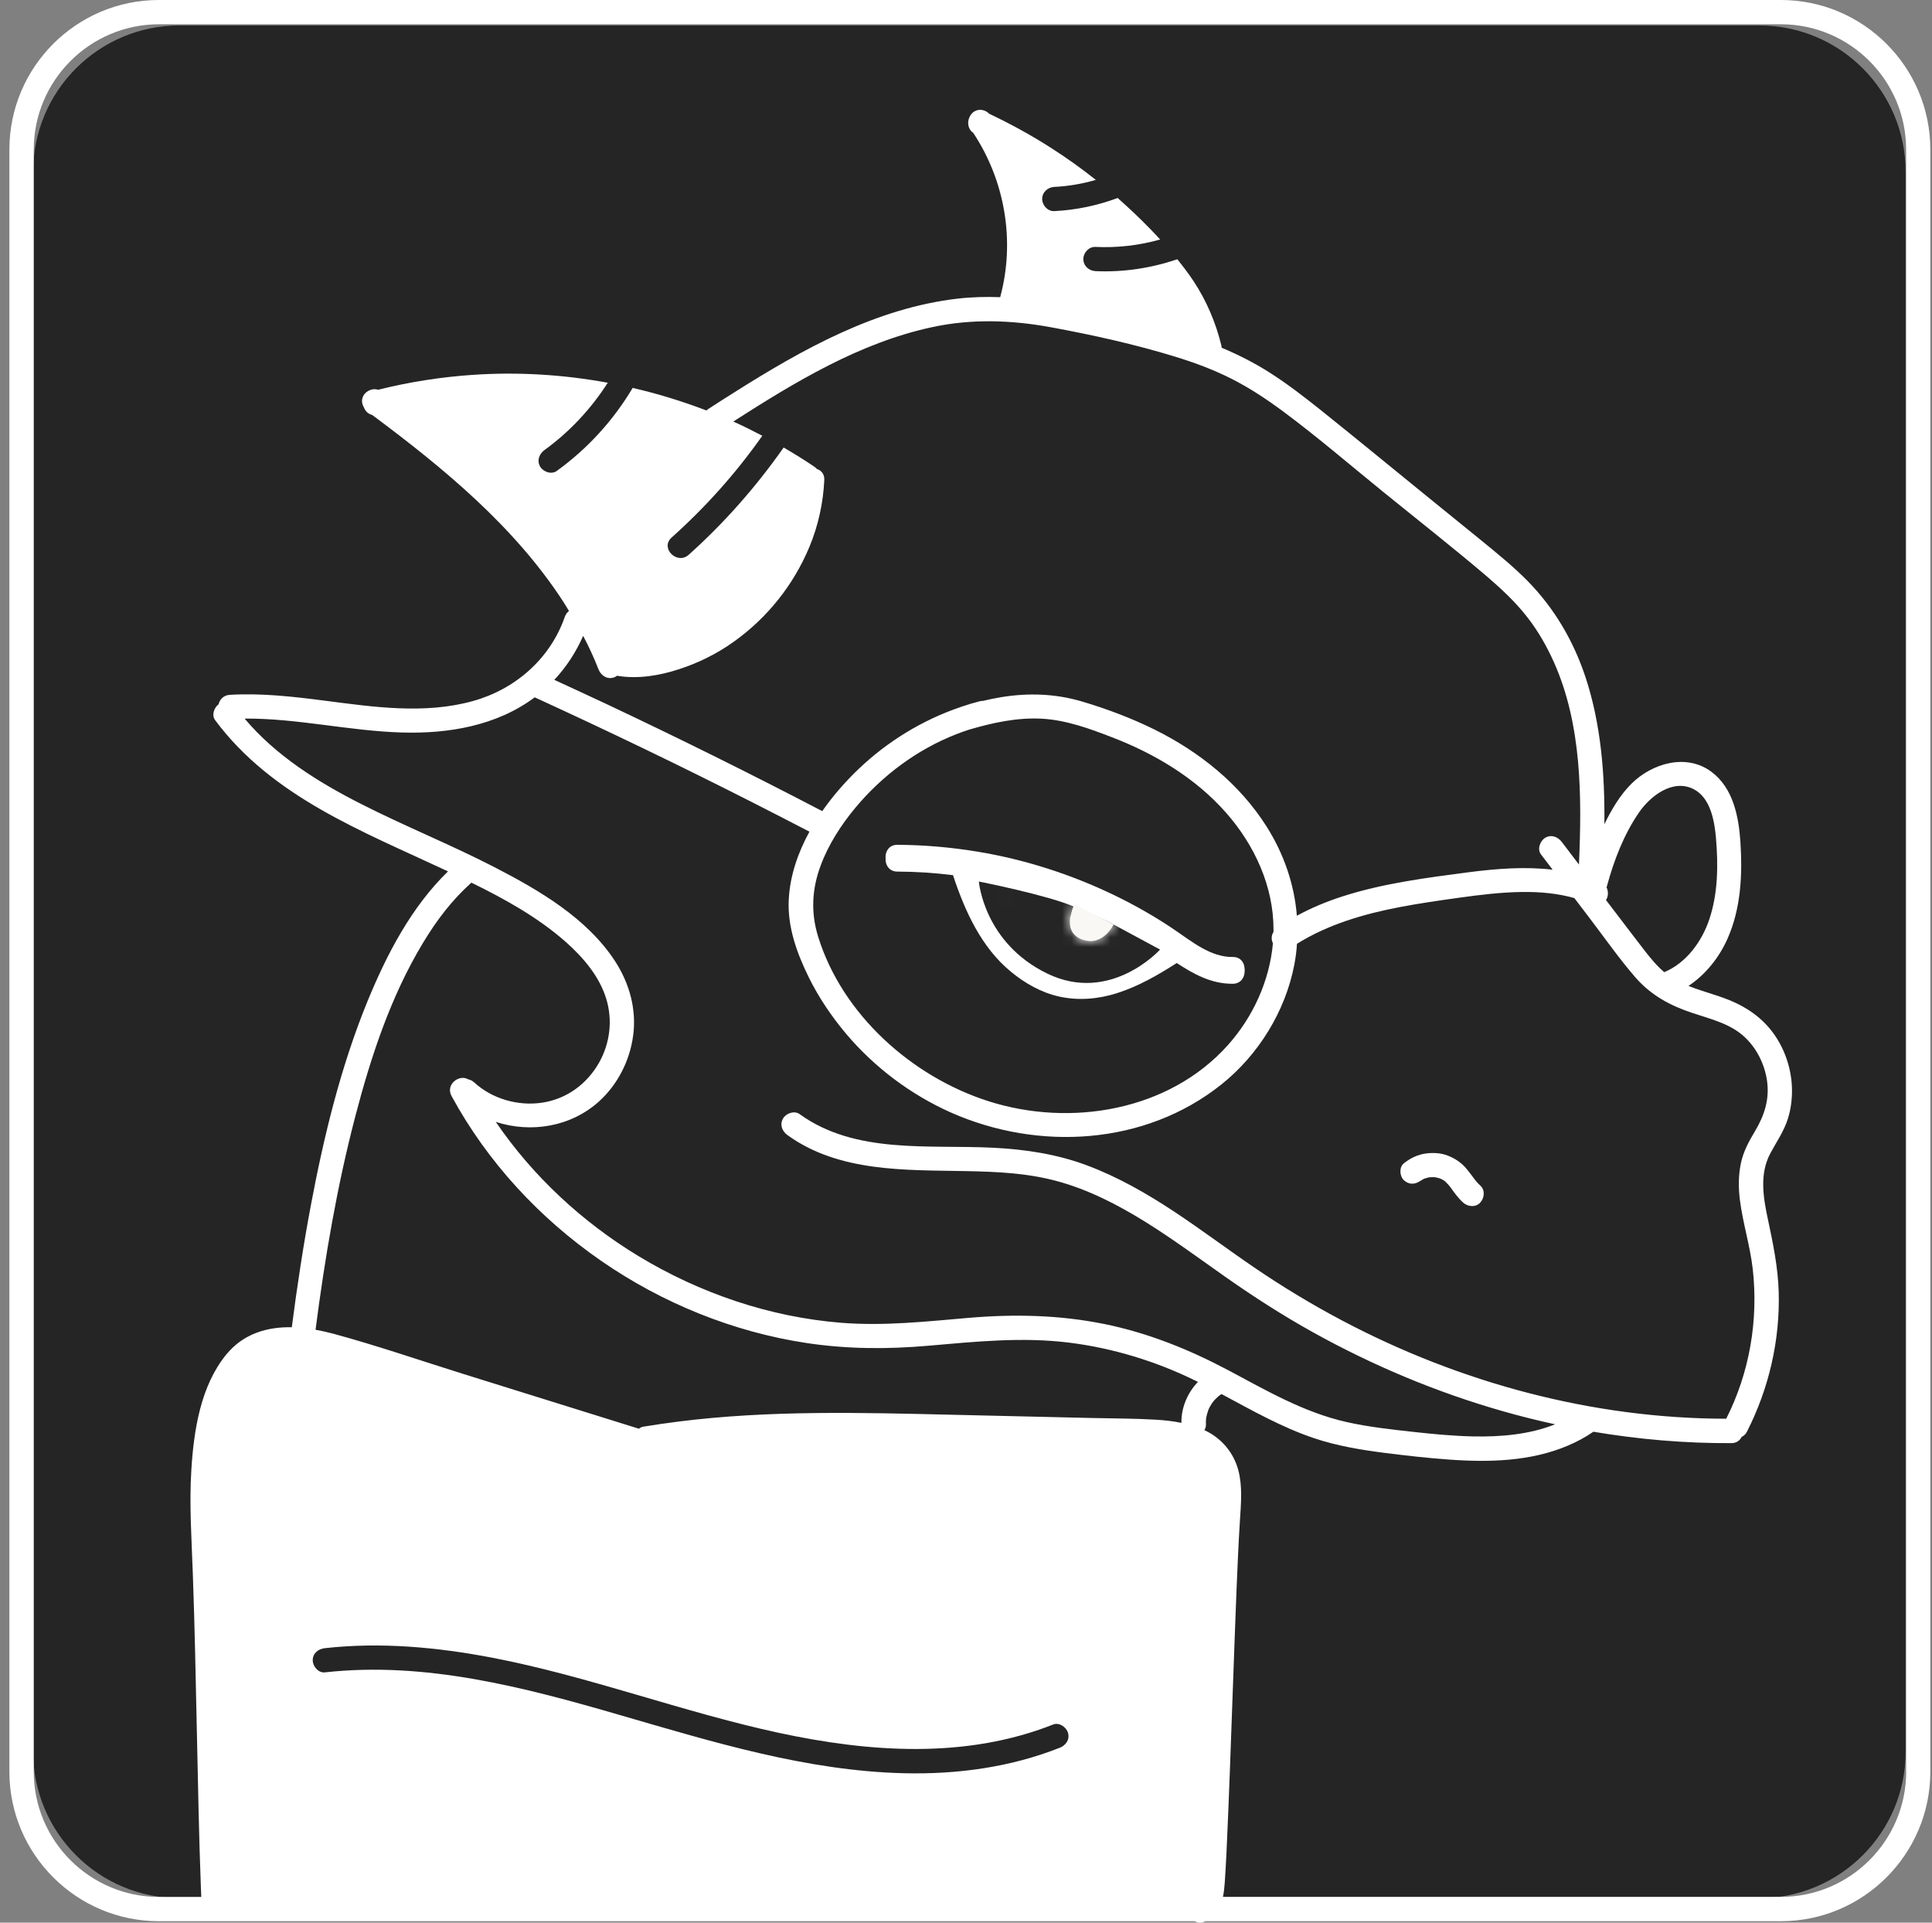 <svg width="201" height="200" viewBox="0 0 201 200" fill="none" xmlns="http://www.w3.org/2000/svg">
<rect x="0" y="0" width="201" height="200" fill="#808080" stroke="none"/>
<path d="M183.021 2.646H18.682C10.268 2.646 3.448 9.466 3.448 17.879V182.219C3.448 190.632 10.268 197.452 18.682 197.452H183.021C191.434 197.452 198.255 190.632 198.255 182.219V17.879C198.255 9.466 191.434 2.646 183.021 2.646Z" fill="#252525"/>
<path d="M148.757 122.465C148.757 122.465 148.757 122.465 148.743 122.465H148.71C148.577 122.465 148.65 122.478 148.723 122.465C148.67 122.478 148.61 122.478 148.577 122.491C148.437 122.525 148.31 122.565 148.171 122.611C148.117 122.631 148.077 122.658 148.031 122.684C147.964 122.718 147.904 122.758 147.844 122.798C147.798 122.831 147.771 122.851 147.758 122.851L147.778 122.831C147.778 122.831 147.817 122.798 147.851 122.778C147.824 122.798 147.804 122.811 147.778 122.831C147.238 123.217 146.599 123.264 146.066 122.778C145.606 122.358 145.539 121.406 146.066 120.999C146.758 120.46 147.491 120.1 148.364 119.987C149.116 119.887 149.909 119.933 150.615 120.207C151.414 120.513 152.094 120.986 152.633 121.652C152.913 121.992 153.166 122.345 153.426 122.691C153.426 122.691 153.426 122.704 153.439 122.704C153.493 122.771 153.539 122.838 153.593 122.898C153.719 123.044 153.852 123.184 153.999 123.317C154.525 123.784 154.445 124.616 153.999 125.096C153.519 125.622 152.713 125.535 152.22 125.096C151.694 124.623 151.275 124.023 150.862 123.45L150.848 123.437C150.795 123.371 150.742 123.311 150.695 123.251C150.595 123.137 150.495 123.031 150.389 122.931C150.389 122.931 150.335 122.884 150.295 122.851C150.262 122.831 150.242 122.811 150.222 122.798C150.116 122.731 150.002 122.678 149.889 122.618C149.822 122.591 149.763 122.571 149.703 122.551C149.583 122.518 149.456 122.491 149.336 122.465L149.136 122.451C149.003 122.451 148.877 122.451 148.75 122.465H148.757Z" fill="white"/>
<path d="M112.228 97.278C112.321 97.331 112.414 97.391 112.507 97.437C112.521 97.451 112.521 97.451 112.534 97.457C112.547 97.457 112.561 97.457 112.587 97.471C112.7 97.497 112.814 97.537 112.927 97.564C112.967 97.564 112.994 97.577 113.014 97.584C113.027 97.584 113.034 97.584 113.053 97.584C113.16 97.584 113.26 97.597 113.367 97.597C113.407 97.597 113.606 97.571 113.653 97.571C113.833 97.524 114.019 97.471 114.206 97.424C114.206 97.424 114.21 97.424 114.219 97.424L114.339 97.364C114.439 97.311 114.532 97.264 114.625 97.211C114.659 97.191 114.865 97.038 114.885 97.038C114.945 96.984 114.999 96.938 115.058 96.885C115.245 96.711 115.418 96.518 115.585 96.332C115.598 96.312 115.611 96.298 115.618 96.292C115.631 96.278 115.638 96.258 115.651 96.238C115.718 96.132 115.784 96.032 115.851 95.932C114.519 95.246 113.16 94.626 111.768 94.06L111.755 94.074C111.755 94.074 111.608 94.293 111.581 94.333C111.568 94.347 111.515 94.473 111.488 94.513C111.455 94.606 111.422 94.693 111.402 94.793C111.388 94.826 111.355 95.046 111.348 95.066C111.335 95.166 111.335 95.273 111.335 95.373C111.335 95.412 111.375 95.725 111.368 95.725C111.388 95.832 111.408 95.932 111.442 96.039C111.455 96.072 111.548 96.352 111.548 96.378C111.595 96.472 111.641 96.578 111.695 96.671C111.735 96.745 111.775 96.811 111.821 96.885C111.855 96.924 111.875 96.958 111.881 96.978V96.991C111.881 96.991 111.894 97.018 111.908 97.024C111.961 97.091 112.021 97.144 112.081 97.198C112.114 97.231 112.208 97.291 112.234 97.311C112.234 97.311 112.221 97.311 112.214 97.311L112.228 97.278ZM128.26 99.549C129.892 99.529 129.886 102.053 128.26 102.073C126.062 102.1 124.197 101.081 122.419 99.915C120.454 101.168 118.422 102.347 116.191 103.053C114.246 103.665 112.168 103.845 110.169 103.392C108.311 102.979 106.632 102.02 105.174 100.828C102.083 98.283 100.378 94.5 99.139 90.776C97.22 90.537 95.289 90.41 93.35 90.403C91.718 90.403 91.725 87.879 93.35 87.879C96.161 87.892 98.966 88.139 101.743 88.598C106.632 89.411 111.402 90.943 115.871 93.094C118.069 94.153 120.201 95.366 122.219 96.738C124.031 97.964 125.956 99.576 128.26 99.549ZM104.254 93.341C104.254 93.341 104.268 93.308 104.268 93.301L104.221 93.288C104.221 93.288 104.241 93.321 104.254 93.341Z" fill="white"/>
<path d="M93.352 90.664C95.29 90.671 97.222 90.797 99.147 91.037C100.379 94.761 102.084 98.544 105.181 101.089C106.64 102.288 108.325 103.247 110.177 103.66C112.175 104.106 114.254 103.933 116.199 103.313C118.43 102.607 120.468 101.428 122.427 100.176C124.198 101.342 126.07 102.361 128.268 102.334C129.887 102.314 129.894 99.796 128.268 99.81C125.964 99.836 124.039 98.231 122.22 96.999C120.195 95.627 118.07 94.408 115.872 93.349C111.403 91.197 106.64 89.665 101.744 88.852C98.967 88.393 96.162 88.146 93.352 88.14C91.726 88.14 91.726 90.657 93.352 90.664ZM115.859 96.173C115.792 96.279 115.726 96.379 115.659 96.479C115.646 96.506 115.632 96.519 115.626 96.532C115.612 96.546 115.606 96.552 115.586 96.572C115.419 96.766 115.253 96.952 115.06 97.125C115 97.179 114.94 97.225 114.88 97.278C114.866 97.278 114.653 97.432 114.62 97.452C114.527 97.512 114.433 97.565 114.334 97.612C114.294 97.632 114.254 97.651 114.207 97.671C114.207 97.671 114.207 97.671 114.194 97.671C114.007 97.718 113.827 97.771 113.647 97.818C113.601 97.818 113.408 97.845 113.361 97.845C113.255 97.845 113.155 97.838 113.048 97.838C113.028 97.838 113.021 97.838 113.008 97.838C112.988 97.838 112.961 97.825 112.921 97.818C112.802 97.791 112.688 97.751 112.575 97.725C112.555 97.725 112.542 97.718 112.528 97.712C112.522 97.712 112.515 97.705 112.502 97.698C112.382 97.632 112.269 97.558 112.149 97.492C112.369 97.612 112.149 97.492 112.089 97.432C112.029 97.372 111.976 97.319 111.916 97.252C111.829 97.145 111.809 97.125 111.862 97.185C111.916 97.245 111.896 97.219 111.822 97.112C111.776 97.045 111.736 96.972 111.696 96.899C111.643 96.806 111.596 96.706 111.549 96.606C111.549 96.586 111.449 96.306 111.443 96.273C111.416 96.166 111.389 96.059 111.369 95.953C111.383 96.006 111.343 95.653 111.336 95.607C111.336 95.507 111.336 95.4 111.349 95.3C111.356 95.28 111.389 95.067 111.396 95.027C111.423 94.934 111.456 94.841 111.489 94.747C111.509 94.707 111.569 94.588 111.576 94.567C111.596 94.528 111.762 94.308 111.749 94.314L111.762 94.301C113.148 94.861 114.513 95.487 115.846 96.166L115.859 96.173ZM104.276 93.562C104.276 93.562 104.262 93.588 104.256 93.602C104.249 93.582 104.236 93.568 104.229 93.548C104.242 93.548 104.262 93.555 104.276 93.562Z" fill="white"/>
<mask id="mask0_8378_53275" style="mask-type:luminance" maskUnits="userSpaceOnUse" x="92" y="88" width="38" height="16">
<path d="M93.352 90.662C95.291 90.669 97.222 90.795 99.147 91.035C100.38 94.759 102.085 98.542 105.182 101.087C106.641 102.286 108.326 103.245 110.178 103.658C112.176 104.104 114.254 103.931 116.199 103.311C118.431 102.605 120.469 101.426 122.427 100.174C124.199 101.34 126.071 102.359 128.269 102.332C129.888 102.312 129.894 99.794 128.269 99.808C125.964 99.834 124.039 98.229 122.221 96.997C120.196 95.625 118.071 94.406 115.873 93.347C111.403 91.195 106.641 89.663 101.745 88.85C98.968 88.391 96.163 88.144 93.352 88.138C91.727 88.138 91.727 90.656 93.352 90.662ZM115.86 96.171C115.793 96.277 115.726 96.377 115.66 96.477C115.647 96.504 115.633 96.517 115.627 96.531C115.613 96.544 115.607 96.55 115.587 96.57C115.42 96.764 115.254 96.95 115.06 97.123C115 97.177 114.94 97.223 114.881 97.277C114.867 97.277 114.654 97.43 114.621 97.45C114.527 97.51 114.434 97.563 114.334 97.61C114.294 97.63 114.254 97.65 114.208 97.669C114.208 97.669 114.208 97.669 114.194 97.669C114.008 97.716 113.828 97.769 113.648 97.816C113.602 97.816 113.408 97.843 113.362 97.843C113.255 97.843 113.155 97.836 113.049 97.836C113.029 97.836 113.022 97.836 113.009 97.836C112.989 97.836 112.962 97.823 112.922 97.816C112.802 97.79 112.689 97.749 112.576 97.723C112.556 97.723 112.543 97.716 112.529 97.71C112.523 97.71 112.516 97.703 112.503 97.696C112.383 97.63 112.269 97.556 112.15 97.49C112.369 97.61 112.15 97.49 112.09 97.43C112.03 97.37 111.976 97.317 111.916 97.25C111.83 97.143 111.81 97.123 111.863 97.183C111.916 97.243 111.896 97.217 111.823 97.11C111.776 97.043 111.737 96.97 111.697 96.897C111.643 96.804 111.597 96.704 111.55 96.604C111.55 96.584 111.45 96.304 111.443 96.271C111.417 96.164 111.39 96.058 111.37 95.951C111.383 96.004 111.344 95.651 111.337 95.605C111.337 95.505 111.337 95.398 111.35 95.298C111.357 95.278 111.39 95.065 111.397 95.025C111.423 94.932 111.457 94.839 111.49 94.745C111.51 94.705 111.57 94.585 111.577 94.566C111.597 94.526 111.763 94.306 111.75 94.312L111.763 94.299C113.149 94.859 114.514 95.485 115.846 96.164L115.86 96.171ZM104.276 93.56C104.276 93.56 104.263 93.586 104.256 93.6C104.25 93.58 104.236 93.566 104.23 93.546C104.243 93.546 104.263 93.553 104.276 93.56Z" fill="white"/>
</mask>
<g mask="url(#mask0_8378_53275)">
<path d="M101.831 91.697C101.831 91.697 108.932 93.096 111.763 94.322C114.594 95.547 115.859 96.173 115.859 96.173L120.689 98.778C120.689 98.778 115.546 104.48 108.945 101.269C102.344 98.058 101.838 91.697 101.838 91.697H101.831Z" fill="#252525"/>
</g>
<path d="M111.782 94.06L115.858 96.171C115.858 96.171 114.719 98.569 112.515 97.703C110.31 96.837 111.789 94.06 111.789 94.06H111.782Z" fill="#F9F8F4"/>
<path d="M185.266 0H16.53C7.957 0 0.977 6.974 0.977 15.553V184.296C0.977 192.875 7.957 199.849 16.53 199.849H124.284C124.564 200.002 124.877 200.049 125.184 199.942C125.27 199.916 125.343 199.882 125.423 199.849H185.272C193.852 199.849 200.826 192.875 200.826 184.296V15.553C200.826 6.974 193.852 0 185.272 0H185.266ZM110.236 181.811C105.107 183.843 99.552 184.589 94.057 184.456C83.926 184.216 74.187 181.212 64.529 178.414C54.557 175.517 44.266 172.799 33.795 173.964C33.116 174.038 32.536 173.332 32.536 172.706C32.536 171.973 33.122 171.52 33.795 171.447C39.597 170.801 45.452 171.34 51.174 172.432C61.278 174.371 70.937 178.074 80.988 180.246C90.407 182.277 100.431 183.003 109.57 179.387C110.203 179.133 110.949 179.666 111.116 180.266C111.315 180.978 110.869 181.565 110.236 181.818V181.811ZM121.753 196.565C121.813 196.559 121.846 196.552 121.88 196.545C121.853 196.545 121.813 196.552 121.753 196.565ZM122.926 148.013C122.013 147.82 121.08 147.727 120.148 147.674C117.916 147.547 115.672 147.554 113.434 147.5C108.651 147.387 103.875 147.281 99.093 147.167C89.581 146.941 80.016 146.681 70.55 147.88C69.338 148.033 68.132 148.207 66.927 148.406C66.754 148.433 66.607 148.513 66.474 148.62C60.386 146.721 54.298 144.823 48.209 142.924C43.727 141.526 39.257 139.98 34.721 138.748C34.102 138.581 33.469 138.442 32.829 138.322C33.795 130.855 35.061 123.408 36.966 116.121C38.591 109.899 40.649 103.651 43.986 98.116C45.412 95.745 46.984 93.666 49.042 91.815C52.546 93.527 56.016 95.458 58.914 98.029C60.719 99.641 62.371 101.58 63.083 103.931C63.749 106.143 63.463 108.507 62.337 110.519C61.078 112.757 58.96 114.316 56.409 114.702C53.898 115.082 51.2 114.309 49.328 112.59C49.135 112.417 48.929 112.317 48.716 112.277C47.79 111.711 46.318 112.804 46.977 114.009C50.701 120.87 56.123 126.718 62.531 131.148C68.885 135.551 76.279 138.555 83.926 139.707C88.149 140.34 92.332 140.36 96.581 139.987C101.491 139.561 106.34 139.054 111.256 139.667C115.812 140.24 120.274 141.606 124.391 143.63C124.471 143.67 124.551 143.71 124.631 143.75C123.538 144.883 122.879 146.461 122.912 148.013H122.926ZM114.892 137.729C110.21 136.776 105.5 136.683 100.751 137.089C96.342 137.469 91.972 137.949 87.549 137.602C80.089 137.009 72.815 134.532 66.427 130.662C60.572 127.118 55.437 122.355 51.58 116.7C55.21 117.886 59.38 117.233 62.324 114.569C64.262 112.817 65.521 110.332 65.868 107.748C66.241 105.017 65.495 102.312 64.009 100.014C61.085 95.505 56.069 92.588 51.4 90.183C46.857 87.845 42.108 85.94 37.552 83.622C33.076 81.35 28.7 78.613 25.449 74.749C30.911 74.709 36.286 76.028 41.748 76.195C46.638 76.348 51.666 75.502 55.63 72.538C63.257 76.035 70.817 79.672 78.29 83.469C80.275 84.474 82.247 85.493 84.212 86.513C83.006 88.717 82.187 91.102 82.061 93.56C81.907 96.397 82.906 99.155 84.145 101.666C85.171 103.751 86.483 105.69 87.975 107.475C90.926 110.992 94.736 113.863 98.933 115.728C108.038 119.764 119.129 119.145 127.069 112.81C130.919 109.739 133.723 105.203 134.656 100.361C134.795 99.635 134.889 98.902 134.935 98.176C138.206 96.138 141.923 95.065 145.686 94.346C147.724 93.96 149.776 93.666 151.827 93.38C153.986 93.08 156.157 92.814 158.342 92.787C160.174 92.761 162.032 92.921 163.791 93.42C164.31 94.1 164.83 94.779 165.343 95.458C166.928 97.537 168.44 99.708 170.152 101.68C171.777 103.538 173.755 104.604 176.067 105.37C177.965 106.003 180.043 106.482 181.535 107.901C182.788 109.087 183.58 110.705 183.833 112.397C184.113 114.329 183.574 116.007 182.594 117.653C181.955 118.718 181.356 119.811 181.109 121.05C180.856 122.282 180.856 123.534 181.009 124.78C181.309 127.205 182.068 129.549 182.348 131.98C182.954 137.316 182.022 142.785 179.59 147.58C165.676 147.567 151.901 143.85 139.618 137.356C136.514 135.711 133.49 133.892 130.586 131.914C127.761 129.995 125.03 127.937 122.186 126.052C119.309 124.154 116.318 122.435 113.081 121.223C109.95 120.051 106.666 119.558 103.329 119.391C96.608 119.051 88.988 120.084 83.193 115.894C82.64 115.495 81.787 115.801 81.468 116.347C81.095 116.98 81.368 117.673 81.921 118.072C87.289 121.956 94.203 121.696 100.518 121.822C103.675 121.882 106.853 122.022 109.917 122.848C113.207 123.734 116.238 125.293 119.122 127.078C122.02 128.883 124.771 130.915 127.562 132.88C130.479 134.925 133.483 136.856 136.601 138.588C142.842 142.058 149.489 144.843 156.364 146.801C158.162 147.314 159.967 147.767 161.792 148.16C159.101 149.226 156.157 149.479 153.233 149.419C151.175 149.372 149.123 149.179 147.078 148.953C144.734 148.693 142.382 148.44 140.078 147.92C135.621 146.914 131.731 144.63 127.741 142.511C123.665 140.353 119.402 138.641 114.872 137.722L114.892 137.729ZM84.985 48.778C84.918 48.705 84.838 48.632 84.745 48.565C83.699 47.852 82.62 47.186 81.528 46.553C78.663 50.63 75.366 54.387 71.649 57.711C70.444 58.79 68.652 57.011 69.864 55.925C73.401 52.761 76.579 49.211 79.309 45.328C78.317 44.808 77.311 44.309 76.292 43.849C82.707 39.739 89.394 35.676 96.915 34.044C101.071 33.138 105.254 33.285 109.417 34.057C113.707 34.85 118.043 35.809 122.213 37.088C124.224 37.701 126.203 38.434 128.081 39.38C129.999 40.346 131.785 41.531 133.51 42.81C137.113 45.488 140.53 48.432 144.014 51.256C147.558 54.134 151.155 56.951 154.625 59.902C156.17 61.228 157.689 62.633 158.935 64.252C160.04 65.677 160.946 67.269 161.679 68.914C164.577 75.422 164.577 82.922 164.27 89.93C163.677 89.15 163.085 88.378 162.492 87.592C162.079 87.052 161.399 86.772 160.766 87.145C160.234 87.459 159.901 88.324 160.314 88.871C160.72 89.403 161.126 89.936 161.533 90.469C158.662 90.13 155.731 90.356 152.827 90.729C148.404 91.309 143.901 91.881 139.645 93.254C138.013 93.78 136.427 94.439 134.922 95.258C134.662 91.988 133.563 88.804 131.765 85.966C128.96 81.537 124.764 78.193 120.101 75.882C117.677 74.689 115.132 73.73 112.541 72.964C109.783 72.152 106.973 72.058 104.142 72.525C103.515 72.624 102.896 72.758 102.283 72.904C102.177 72.904 102.063 72.918 101.943 72.944C101.317 73.104 100.698 73.284 100.085 73.497C100.058 73.497 100.032 73.51 99.999 73.524C99.965 73.524 99.945 73.544 99.912 73.557C95.975 74.896 92.345 77.114 89.334 79.985C87.975 81.284 86.67 82.763 85.544 84.374C78.124 80.504 70.617 76.781 63.044 73.211C61.252 72.371 59.46 71.545 57.668 70.719C58.927 69.381 59.933 67.822 60.672 66.143C61.265 67.276 61.798 68.421 62.258 69.607C62.511 70.24 63.103 70.68 63.809 70.486C63.943 70.453 64.076 70.38 64.196 70.293C66.361 70.66 68.619 70.28 70.684 69.6C72.689 68.948 74.6 67.995 76.319 66.769C79.829 64.272 82.56 60.848 84.212 56.878C85.131 54.667 85.644 52.322 85.757 49.931C85.791 49.311 85.438 48.931 84.985 48.785V48.778ZM132.431 98.116C132.084 102.033 130.353 105.803 127.741 108.72C121.607 115.574 111.362 117.273 102.836 114.549C94.876 112.004 87.629 105.55 85.118 97.437C84.339 94.925 84.465 92.481 85.384 90.023C86.19 87.852 87.509 85.8 88.988 84.028C91.779 80.678 95.402 77.973 99.472 76.381C99.912 76.201 100.358 76.055 100.811 75.902C103.296 75.176 105.827 74.616 108.431 74.763C110.909 74.903 113.354 75.788 115.658 76.681C120.128 78.393 124.371 80.924 127.555 84.541C130.512 87.891 132.511 92.214 132.491 96.724C132.491 96.797 132.491 96.864 132.491 96.937C132.278 97.29 132.231 97.716 132.431 98.116ZM167.141 92.301C167.148 92.268 167.168 92.241 167.174 92.208C167.9 89.517 168.939 86.799 170.531 84.494C171.71 82.789 174.055 80.977 176.213 82.096C177.965 83.002 178.371 85.407 178.525 87.179C178.764 89.983 178.738 92.9 177.845 95.592C177.079 97.91 175.454 100.168 173.143 101.127C172.357 100.461 171.691 99.641 171.064 98.835C170.132 97.636 169.219 96.418 168.293 95.212C167.887 94.686 167.487 94.146 167.081 93.62C167.094 93.6 167.114 93.587 167.121 93.56C167.328 93.22 167.334 92.707 167.148 92.321L167.141 92.301ZM198.314 184.289C198.314 191.476 192.473 197.318 185.286 197.318H127.235C127.335 196.825 127.388 196.312 127.422 195.806C127.495 194.76 127.548 193.708 127.602 192.662C127.735 189.884 127.841 187.1 127.948 184.316C128.188 177.994 128.394 171.666 128.647 165.345C128.747 162.947 128.847 160.543 129 158.151C129.107 156.419 129.28 154.668 128.84 152.969C128.368 151.137 127.102 149.625 125.397 148.813C125.363 148.799 125.33 148.786 125.297 148.773C125.41 148.593 125.477 148.38 125.463 148.153C125.45 147.953 125.463 147.754 125.477 147.56C125.53 147.241 125.617 146.928 125.73 146.615C125.743 146.595 125.756 146.568 125.763 146.548C125.803 146.455 125.856 146.375 125.896 146.288C125.99 146.122 126.096 145.968 126.203 145.815C126.216 145.802 126.223 145.795 126.229 145.782C126.296 145.709 126.363 145.629 126.429 145.562C126.562 145.422 126.709 145.296 126.856 145.169C126.869 145.156 126.889 145.149 126.902 145.136C126.962 145.096 127.022 145.056 127.089 145.016C130.226 146.695 133.33 148.466 136.714 149.605C139.092 150.405 141.563 150.811 144.034 151.131C146.246 151.41 148.464 151.664 150.682 151.823C154.872 152.13 159.241 152.037 163.164 150.358C164.084 149.965 164.95 149.499 165.769 148.933C170.512 149.732 175.321 150.145 180.13 150.118C180.663 150.118 181.016 149.838 181.196 149.465C181.415 149.372 181.615 149.199 181.755 148.913C184.027 144.443 185.192 139.434 185.052 134.412C184.979 131.821 184.46 129.329 183.92 126.798C183.434 124.533 183.041 122.109 184.18 119.977C184.753 118.898 185.439 117.912 185.872 116.76C186.231 115.814 186.398 114.782 186.431 113.769C186.491 111.771 185.925 109.713 184.866 108.028C183.68 106.136 181.982 104.884 179.937 104.044C178.551 103.478 177.059 103.118 175.667 102.559C177.446 101.367 178.831 99.648 179.724 97.65C181.122 94.506 181.289 90.996 181.069 87.605C180.896 84.941 180.316 81.963 178.045 80.278C175.434 78.34 171.877 79.399 169.739 81.517C168.533 82.716 167.654 84.221 166.915 85.74C166.968 80.558 166.575 75.369 164.956 70.453C163.711 66.683 161.706 63.259 158.915 60.422C157.396 58.883 155.711 57.524 154.039 56.159C152.161 54.64 150.289 53.115 148.417 51.596C144.754 48.618 141.097 45.614 137.406 42.657C135.675 41.278 133.923 39.919 132.051 38.733C130.472 37.728 128.814 36.895 127.095 36.169C127.095 36.076 127.082 35.983 127.055 35.889C126.483 33.551 125.523 31.293 124.198 29.282C123.672 28.482 123.085 27.716 122.486 26.97C119.748 27.896 116.871 28.336 113.967 28.203C113.28 28.169 112.708 27.65 112.708 26.944C112.708 26.284 113.287 25.651 113.967 25.685C116.238 25.791 118.516 25.532 120.701 24.912C120.348 24.526 119.988 24.146 119.622 23.773C118.549 22.667 117.43 21.615 116.278 20.596C114.166 21.382 111.948 21.848 109.684 21.961C108.997 21.994 108.425 21.355 108.425 20.702C108.425 19.996 109.004 19.477 109.684 19.443C111.149 19.37 112.601 19.124 114.007 18.711C112.474 17.498 110.883 16.359 109.237 15.314C107.212 14.021 105.094 12.869 102.923 11.837C102.516 11.43 101.91 11.277 101.371 11.59C101.151 11.723 100.964 11.943 100.858 12.196C100.598 12.716 100.725 13.488 101.244 13.808C104.568 18.811 105.634 25.105 104.055 30.914C102.596 30.86 101.138 30.894 99.665 31.06C91.159 32.039 83.526 36.309 76.399 40.812C75.493 41.378 74.6 41.951 73.708 42.53C73.628 42.584 73.555 42.637 73.488 42.697C70.99 41.738 68.425 40.952 65.821 40.352C63.816 43.723 61.145 46.66 57.921 48.991C57.368 49.391 56.516 49.085 56.196 48.538C55.83 47.912 56.096 47.213 56.649 46.813C59.253 44.928 61.491 42.53 63.23 39.813C58.601 38.96 53.871 38.674 49.182 38.993C45.865 39.22 42.568 39.733 39.337 40.545C38.804 40.346 38.111 40.645 37.832 41.118C37.579 41.551 37.632 41.997 37.858 42.37C37.998 42.757 38.305 43.07 38.718 43.163C46.131 48.678 53.492 54.74 58.574 62.547C58.794 62.88 58.987 63.213 59.193 63.552C58.994 63.712 58.84 63.932 58.754 64.185C57.235 68.535 53.598 71.705 49.202 72.924C44.153 74.33 38.831 73.537 33.728 72.878C30.471 72.458 27.201 72.085 23.91 72.278C23.251 72.318 22.864 72.764 22.738 73.264C22.265 73.617 21.999 74.396 22.385 74.916C28.306 82.882 37.705 86.473 46.391 90.543C46.464 90.576 46.538 90.616 46.611 90.642C42.801 94.346 40.25 99.248 38.251 104.111C35.46 110.925 33.702 118.152 32.343 125.366C31.55 129.576 30.911 133.812 30.358 138.062C27.794 138.015 25.316 138.728 23.531 140.913C20.86 144.183 20.16 148.813 19.907 152.896C19.68 156.493 19.934 160.083 20.06 163.68C20.26 169.149 20.36 174.631 20.48 180.106C20.6 185.515 20.693 190.917 20.899 196.325C20.913 196.658 20.926 196.991 20.939 197.324H16.543C9.356 197.324 3.514 191.483 3.514 184.296V15.553C3.514 8.366 9.363 2.525 16.543 2.525H185.279C192.466 2.525 198.308 8.373 198.308 15.553V184.296L198.314 184.289Z" fill="white"/>
</svg>
